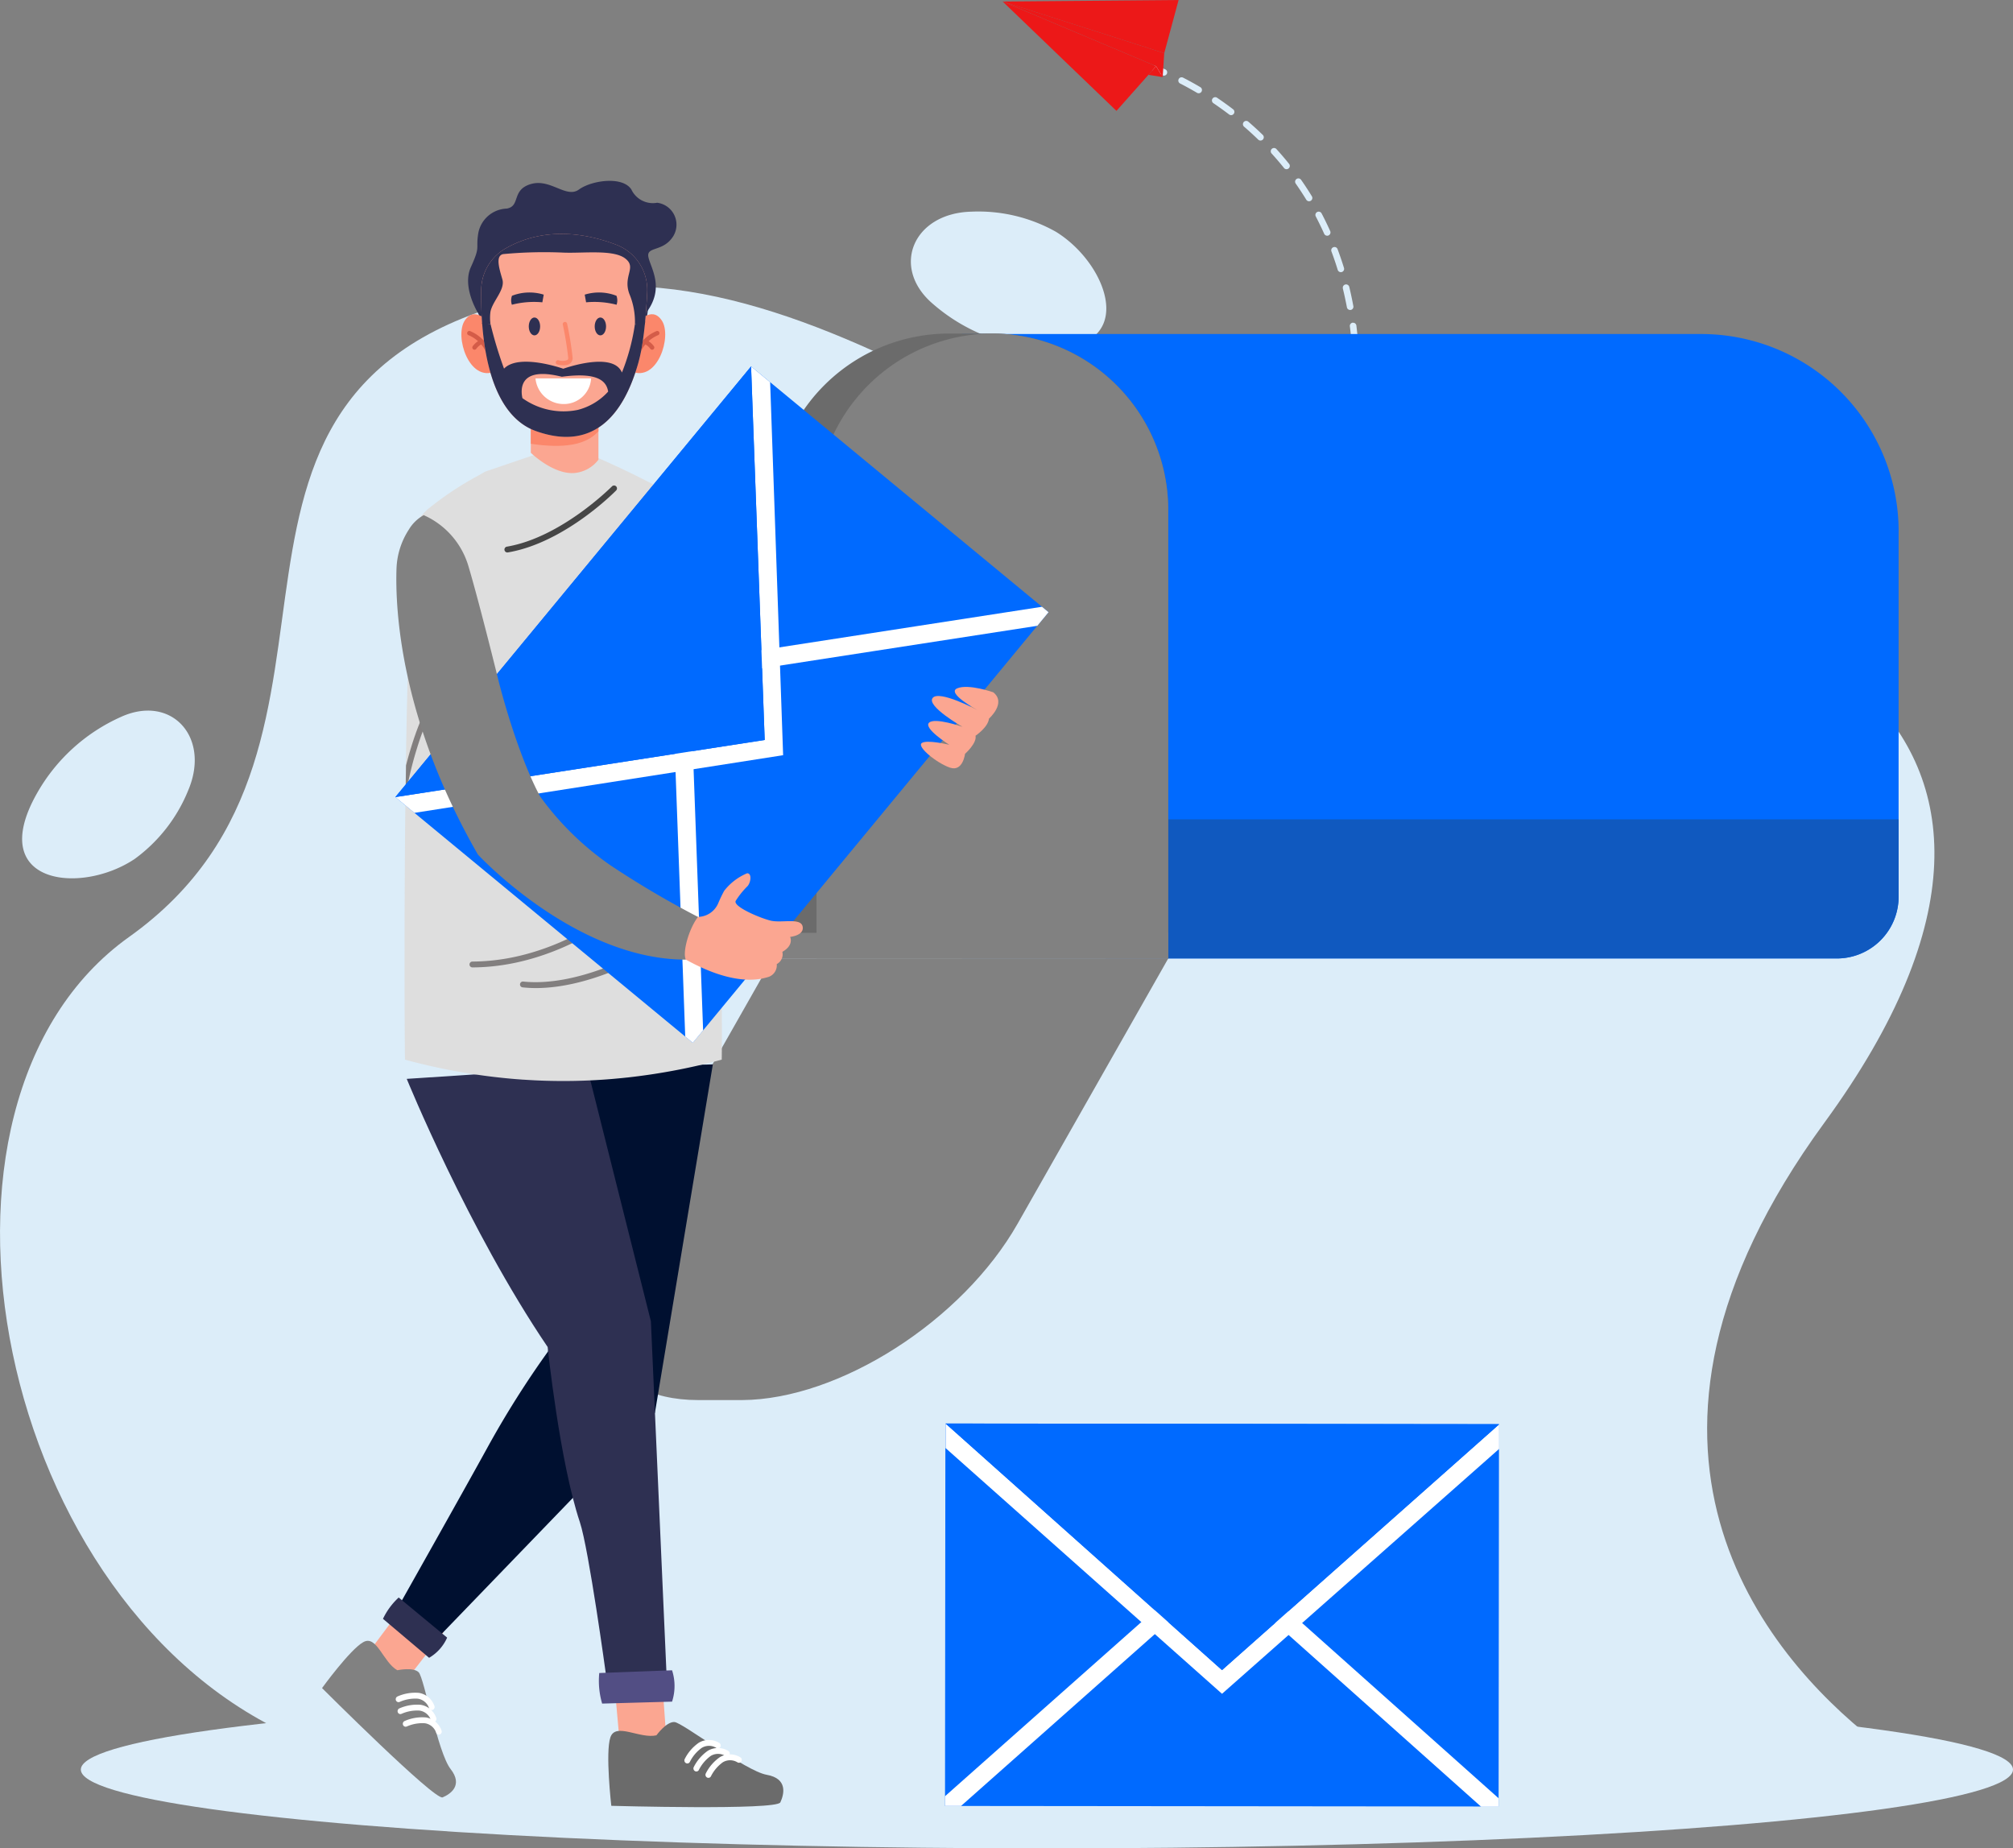 <svg xmlns="http://www.w3.org/2000/svg" width="196.999" height="180.883" viewBox="0 0 196.999 180.883">
  <rect x="0" y="0" width="196.999" height="180.883" fill="#808080" stroke="none"/>
  <g id="OBJECTS" transform="translate(-31.577 -71.043)">
    <g id="Group_1" data-name="Group 1" transform="translate(31.577 91.75)">
      <path id="Path_1" data-name="Path 1" d="M214.855,272.644c-10.34-8.181-28.025-28.483-4.736-60.351,28.8-39.409-5.691-55.578-38.749-53.891-26.6,1.358-56.528-33.463-86.386-27.239-39.631,8.26-13.9,43.8-40.77,62.95C21.3,210.443,31.136,260.2,60.961,272.644Z" transform="translate(-31.577 -123.134)" fill="#dcedf9"/>
      <path id="Path_3" data-name="Path 3" d="M229.209,114.975c-5.687.151-7.9,5.444-3.792,8.988a17.746,17.746,0,0,0,10.272,4.343c10.138.828,7.216-8.047,1.793-11.372A15.5,15.5,0,0,0,229.209,114.975Z" transform="translate(-134.162 -114.968)" fill="#dcedf9"/>
      <path id="Path_4" data-name="Path 4" d="M52.418,223.405c2.236-5.231-1.649-9.454-6.585-7.2a17.748,17.748,0,0,0-8.235,7.521c-4.985,8.866,4.3,9.917,9.585,6.377A15.508,15.508,0,0,0,52.418,223.405Z" transform="translate(-34.007 -166.75)" fill="#dcedf9"/>
    </g>
    <ellipse id="Ellipse_1" data-name="Ellipse 1" cx="94.544" cy="7.712" rx="94.544" ry="7.712" transform="translate(39.488 236.502)" fill="#dcedf9"/>
    <g id="Group_16" data-name="Group 16" transform="translate(124.059 210.349)">
      <rect id="Rectangle_2" data-name="Rectangle 2" width="37.424" height="54.177" transform="matrix(0.001, -1, 1, 0.001, 0, 37.424)" fill="#006aff"/>
      <path id="Path_15" data-name="Path 15" d="M285.4,358.518l0,2.4-27.121,23.969-27.054-24.047,0-2.4,27.052,24.129Z" transform="translate(-231.17 -358.438)" fill="#fff"/>
      <g id="Group_13" data-name="Group 13" transform="translate(0 18.086)">
        <path id="Path_16" data-name="Path 16" d="M253.009,398.115l-20.326,18.027-1.569,0v-.954L251.844,396.8Z" transform="translate(-231.114 -396.802)" fill="#fff"/>
      </g>
      <g id="Group_15" data-name="Group 15" transform="translate(32.192 18.104)">
        <g id="Group_14" data-name="Group 14">
          <path id="Path_17" data-name="Path 17" d="M321.389,415.411v.827l-1.711,0L299.4,398.151l1.169-1.31Z" transform="translate(-299.402 -396.841)" fill="#fff"/>
        </g>
      </g>
      <path id="Path_18" data-name="Path 18" d="M231.225,358.436l27.054,24.131L285.4,358.514Z" transform="translate(-231.172 -358.436)" fill="#006aff"/>
    </g>
    <g id="Group_22" data-name="Group 22" transform="translate(129.702 71.043)">
      <g id="Group_19" data-name="Group 19" transform="translate(14.566 6.411)">
        <g id="Group_17" data-name="Group 17">
          <path id="Path_19" data-name="Path 19" d="M275.029,85.632a.319.319,0,0,1-.158-.024c-.549-.231-.871-.339-.874-.341a.321.321,0,0,1,.2-.609c.014,0,.345.116.92.358a.321.321,0,0,1-.092.615Z" transform="translate(-273.778 -84.642)" fill="#dcedf9"/>
        </g>
        <g id="Group_18" data-name="Group 18" transform="translate(2.624 1.157)">
          <path id="Path_20" data-name="Path 20" d="M311.119,122.786c.218.582.422,1.183.608,1.786a.322.322,0,0,0,.34.225.308.308,0,0,0,.061-.012.321.321,0,0,0,.213-.4c-.189-.615-.4-1.228-.62-1.822a.321.321,0,1,0-.6.225Z" transform="translate(-296.129 -105.732)" fill="#dcedf9"/>
          <path id="Path_21" data-name="Path 21" d="M313.482,130.473c.147.6.28,1.224.4,1.846a.321.321,0,0,0,.349.261l.025,0a.321.321,0,0,0,.257-.374c-.117-.634-.253-1.266-.4-1.881a.321.321,0,0,0-.624.152Z" transform="translate(-297.384 -109.816)" fill="#dcedf9"/>
          <path id="Path_22" data-name="Path 22" d="M315.951,148.63a.322.322,0,0,0,.287-.314c.009-.644.005-1.291-.014-1.921a.321.321,0,0,0-.642.019c.019.621.023,1.258.014,1.892a.32.32,0,0,0,.316.326Z" transform="translate(-298.499 -118.276)" fill="#dcedf9"/>
          <path id="Path_23" data-name="Path 23" d="M315.227,138.024a.321.321,0,0,0-.277.36c.037.29.072.584.1.872.035.333.066.672.093,1.008a.321.321,0,0,0,.345.3h.008a.32.32,0,0,0,.286-.344c-.027-.342-.058-.687-.094-1.025-.031-.294-.066-.592-.1-.887a.321.321,0,0,0-.352-.278Z" transform="translate(-298.163 -114.015)" fill="#dcedf9"/>
          <path id="Path_24" data-name="Path 24" d="M308.657,117.142a.322.322,0,0,0,.327.188.33.33,0,0,0,.1-.026.322.322,0,0,0,.162-.424c-.262-.585-.545-1.168-.842-1.732a.321.321,0,1,0-.569.3C308.123,116,308.4,116.57,308.657,117.142Z" transform="translate(-294.383 -101.833)" fill="#dcedf9"/>
          <path id="Path_25" data-name="Path 25" d="M279.518,87.7c.552.282,1.108.589,1.654.912a.321.321,0,0,0,.327-.553c-.557-.33-1.125-.643-1.689-.931a.321.321,0,0,0-.292.572Z" transform="translate(-279.343 -87.097)" fill="#dcedf9"/>
          <path id="Path_26" data-name="Path 26" d="M287.985,92.9a.321.321,0,1,0,.389-.51c-.508-.388-1.035-.766-1.565-1.124a.321.321,0,0,0-.359.532C286.97,92.152,287.486,92.523,287.985,92.9Z" transform="translate(-283.025 -89.274)" fill="#dcedf9"/>
          <path id="Path_27" data-name="Path 27" d="M294.241,97.964a.321.321,0,0,0,.448-.46c-.457-.444-.935-.882-1.421-1.3a.321.321,0,0,0-.419.486C293.326,97.1,293.794,97.529,294.241,97.964Z" transform="translate(-286.423 -91.869)" fill="#dcedf9"/>
          <path id="Path_28" data-name="Path 28" d="M299.841,103.737a.321.321,0,0,0,.5-.4c-.4-.5-.82-.991-1.251-1.466a.321.321,0,0,0-.475.432C299.038,102.766,299.45,103.249,299.841,103.737Z" transform="translate(-289.487 -94.85)" fill="#dcedf9"/>
          <path id="Path_29" data-name="Path 29" d="M304.677,110.16a.322.322,0,0,0,.308.152.328.328,0,0,0,.133-.045.321.321,0,0,0,.107-.442c-.333-.546-.688-1.088-1.055-1.611a.321.321,0,1,0-.526.369C304,109.095,304.351,109.625,304.677,110.16Z" transform="translate(-292.157 -98.187)" fill="#dcedf9"/>
        </g>
      </g>
      <g id="Group_21" data-name="Group 21">
        <g id="Group_20" data-name="Group 20">
          <path id="Path_30" data-name="Path 30" d="M258.69,76.247l1.405-5.2-17.216.148Z" transform="translate(-242.879 -71.043)" fill="#ec1818"/>
          <path id="Path_31" data-name="Path 31" d="M242.879,71.356l14.975,6.313.04.017.644,1.067.152-2.341Z" transform="translate(-242.879 -71.209)" fill="#ec1818"/>
          <path id="Path_32" data-name="Path 32" d="M274.532,85.851l-1.4-.22.751-.847Z" transform="translate(-258.873 -78.306)" fill="#ec1818"/>
          <path id="Path_33" data-name="Path 33" d="M256.01,76.892l1.885.794-3.881,4.373-11.134-10.7Z" transform="translate(-242.879 -71.209)" fill="#ec1818"/>
        </g>
      </g>
    </g>
    <g id="Group_89" data-name="Group 89" transform="translate(89.855 103.685)">
      <g id="Group_84" data-name="Group 84" transform="translate(0 0)">
        <path id="Path_56" data-name="Path 56" d="M328.318,156.193v35.739a6.045,6.045,0,0,1-6.045,6.045h-85.62V136.871H309a19.32,19.32,0,0,1,19.322,19.322Z" transform="translate(-200.792 -136.825)" fill="#006aff"/>
        <path id="Path_57" data-name="Path 57" d="M344.07,237.617v7.568a6.045,6.045,0,0,1-6.045,6.045H266.452V237.617Z" transform="translate(-216.543 -190.078)" fill="#1059bf"/>
        <path id="Path_58" data-name="Path 58" d="M236.067,154.035v43.89H197.355v-43.89a17.261,17.261,0,0,1,17.262-17.262h4.3A17.261,17.261,0,0,1,236.067,154.035Z" transform="translate(-180.019 -136.773)" fill="#6b6b6b"/>
        <path id="Path_59" data-name="Path 59" d="M240.884,154.035v43.89H206.467v-43.89a17.262,17.262,0,0,1,17.155-17.262h.107A17.261,17.261,0,0,1,240.884,154.035Z" transform="translate(-184.836 -136.773)" fill="#818181"/>
        <g id="Group_83" data-name="Group 83" transform="translate(0 58.643)">
          <path id="Path_60" data-name="Path 60" d="M177.915,266.492l-14.741,25.956c-5.415,9.534-2.075,17.262,7.458,17.262h4.3c9.518-.058,21.564-7.763,26.959-17.262l14.742-25.956Z" transform="translate(-160.581 -263.984)" fill="#818181"/>
          <rect id="Rectangle_5" data-name="Rectangle 5" width="38.712" height="2.508" transform="translate(17.336)" fill="#818181"/>
        </g>
      </g>
    </g>
    <g id="Group_137" data-name="Group 137" transform="translate(63.094 88.737)">
      <g id="Group_136" data-name="Group 136">
        <path id="Path_66" data-name="Path 66" d="M171.792,188.874a21.307,21.307,0,0,0,13.186,14.287,30.387,30.387,0,0,0,9.076-3.446,27.371,27.371,0,0,1-1.486-5.972c-3.726,1.037-6.943,1.591-6.943,1.591-7.865-3.645-12.634-21.093-12.634-21.093C168.316,178.678,171.792,188.874,171.792,188.874Z" transform="translate(-137.162 -142.349)" fill="#007fe9"/>
        <g id="Group_96" data-name="Group 96" transform="translate(0 139.161)">
          <path id="Path_67" data-name="Path 67" d="M113.338,395.663l-3.327,4.451a7.108,7.108,0,0,0,3.072,3.523l3.98-5.121Z" transform="translate(-105.162 -395.663)" fill="#fba691"/>
          <g id="Group_95" data-name="Group 95" transform="translate(0 3.72)">
            <g id="Group_90" data-name="Group 90">
              <path id="Path_68" data-name="Path 68" d="M107.093,406.43s1.557-.336,2.089.2,1.869,7.86,3.12,9.462-.008,2.453-.778,2.778-11.8-10.694-11.8-10.694,2.727-3.767,4.041-4.5S105.7,405.654,107.093,406.43Z" transform="translate(-99.725 -403.555)" fill="#818181"/>
            </g>
            <g id="Group_94" data-name="Group 94" transform="translate(7.21 5.053)">
              <g id="Group_91" data-name="Group 91" transform="translate(0.182 1.171)">
                <path id="Path_69" data-name="Path 69" d="M115.587,417.683a.281.281,0,0,1-.16-.157.3.3,0,0,1,.151-.381,4.271,4.271,0,0,1,2.1-.351A1.937,1.937,0,0,1,119.2,418.1a.294.294,0,0,1-.195.36.278.278,0,0,1-.348-.2,1.379,1.379,0,0,0-1.088-.9,3.773,3.773,0,0,0-1.774.313A.276.276,0,0,1,115.587,417.683Z" transform="translate(-115.406 -416.759)" fill="#fff"/>
              </g>
              <g id="Group_92" data-name="Group 92">
                <path id="Path_70" data-name="Path 70" d="M115.2,415.2a.281.281,0,0,1-.159-.157.3.3,0,0,1,.151-.381,4.265,4.265,0,0,1,2.1-.351,1.936,1.936,0,0,1,1.525,1.308.3.3,0,0,1-.195.36.278.278,0,0,1-.348-.2,1.381,1.381,0,0,0-1.088-.9,3.757,3.757,0,0,0-1.774.313A.275.275,0,0,1,115.2,415.2Z" transform="translate(-115.02 -414.274)" fill="#fff"/>
              </g>
              <g id="Group_93" data-name="Group 93" transform="translate(0.692 2.404)">
                <path id="Path_71" data-name="Path 71" d="M116.669,420.3a.281.281,0,0,1-.159-.156.3.3,0,0,1,.151-.381,4.27,4.27,0,0,1,2.1-.351,1.934,1.934,0,0,1,1.525,1.308.294.294,0,0,1-.194.36.277.277,0,0,1-.348-.2,1.382,1.382,0,0,0-1.089-.9,3.758,3.758,0,0,0-1.773.313A.274.274,0,0,1,116.669,420.3Z" transform="translate(-116.487 -419.374)" fill="#fff"/>
              </g>
            </g>
          </g>
        </g>
        <g id="Group_103" data-name="Group 103" transform="translate(28.014 146.432)">
          <path id="Path_72" data-name="Path 72" d="M160.364,411.458l.5,5.534a7.11,7.11,0,0,0,4.64.563l-.468-6.469Z" transform="translate(-159.792 -411.087)" fill="#fba691"/>
          <g id="Group_102" data-name="Group 102" transform="translate(0 4.388)">
            <g id="Group_97" data-name="Group 97">
              <path id="Path_73" data-name="Path 73" d="M163.859,421.7s.973-1.347,1.762-1.3,6.94,4.793,9.028,5.162,1.707,1.909,1.336,2.7-16.542.337-16.542.337-.6-5.22-.087-6.706S162.234,422.072,163.859,421.7Z" transform="translate(-159.15 -420.396)" fill="#6b6b6b"/>
            </g>
            <g id="Group_101" data-name="Group 101" transform="translate(7.444 1.76)">
              <g id="Group_98" data-name="Group 98" transform="translate(0.887 0.786)">
                <path id="Path_74" data-name="Path 74" d="M177.2,428.078a.28.28,0,0,1-.223-.019.3.3,0,0,1-.127-.389,4.271,4.271,0,0,1,1.392-1.609,1.939,1.939,0,0,1,2.009.034.294.294,0,0,1,.08.4.277.277,0,0,1-.393.071,1.381,1.381,0,0,0-1.414,0,3.781,3.781,0,0,0-1.167,1.372A.272.272,0,0,1,177.2,428.078Z" transform="translate(-176.823 -425.797)" fill="#fff"/>
              </g>
              <g id="Group_99" data-name="Group 99">
                <path id="Path_75" data-name="Path 75" d="M175.32,426.411a.279.279,0,0,1-.223-.019.3.3,0,0,1-.127-.39,4.274,4.274,0,0,1,1.392-1.609,1.937,1.937,0,0,1,2.01.034.294.294,0,0,1,.08.4.277.277,0,0,1-.393.071,1.381,1.381,0,0,0-1.414,0,3.755,3.755,0,0,0-1.166,1.372A.276.276,0,0,1,175.32,426.411Z" transform="translate(-174.941 -424.129)" fill="#fff"/>
              </g>
              <g id="Group_100" data-name="Group 100" transform="translate(2.066 1.41)">
                <path id="Path_76" data-name="Path 76" d="M179.7,429.4a.279.279,0,0,1-.223-.019.3.3,0,0,1-.126-.39,4.27,4.27,0,0,1,1.392-1.609,1.936,1.936,0,0,1,2.009.034.294.294,0,0,1,.08.4.277.277,0,0,1-.393.072,1.381,1.381,0,0,0-1.414,0,3.759,3.759,0,0,0-1.166,1.372A.274.274,0,0,1,179.7,429.4Z" transform="translate(-179.324 -427.119)" fill="#fff"/>
              </g>
            </g>
          </g>
        </g>
        <g id="Group_104" data-name="Group 104" transform="translate(5.961 86.464)">
          <path id="Path_77" data-name="Path 77" d="M133.5,284.147l-3.361,27.814a92.979,92.979,0,0,0-5.889,9.326c-2.412,4.394-8.84,15.795-8.84,15.795l3.888,2.964,21.293-22.066,5.669-34.1Z" transform="translate(-113.977 -283.876)" fill="#001030"/>
          <path id="Path_78" data-name="Path 78" d="M118.65,398.476a4.293,4.293,0,0,1-1.764,1.975l-4.515-3.813a6.809,6.809,0,0,1,1.539-2.088Z" transform="translate(-112.37 -342.377)" fill="#2e3052"/>
        </g>
        <g id="Group_105" data-name="Group 105" transform="translate(8.288 86.725)">
          <path id="Path_79" data-name="Path 79" d="M117.306,285.59s6,14.743,13.79,26.239c0,0,1.163,11.188,3.154,17.145.871,2.608,2.559,14.964,2.559,14.964l5.912-.269L141.2,309.314l-6.254-24.883Z" transform="translate(-117.306 -284.431)" fill="#2e3052"/>
          <path id="Path_80" data-name="Path 80" d="M164.356,409.662a4.973,4.973,0,0,1,0,3.068l-6.842.191a7.878,7.878,0,0,1-.283-2.991Z" transform="translate(-138.391 -350.627)" fill="#524e84"/>
        </g>
        <g id="Group_114" data-name="Group 114" transform="translate(8.084 26.649)">
          <g id="Group_109" data-name="Group 109">
            <g id="Group_108" data-name="Group 108">
              <g id="Group_107" data-name="Group 107">
                <g id="Group_106" data-name="Group 106">
                  <path id="Path_81" data-name="Path 81" d="M144.619,168.243c.891,1.112,2.679,12.444,2.959,23.947.007.265.013.53.02.794q.043,1.826.079,3.664.037,1.811.066,3.608c.032,1.957.061,3.883.084,5.739,0,.211,0,.42.007.63.022,1.809.039,3.544.052,5.164q0,.318,0,.63c.019,2.432.031,4.585.032,6.314h0c0,.242,0,.472,0,.7,0,1.209,0,2.168-.012,2.814a60.723,60.723,0,0,1-8.589,1.673l-.228.027-.381.045-.1.009c-.5.055-.991.1-1.489.143a57.509,57.509,0,0,1-7.383.133c-.216-.01-.43-.022-.647-.035-.192-.01-.387-.022-.582-.036-.087,0-.175-.01-.263-.017l-.491-.036a59.916,59.916,0,0,1-10.848-1.905c-.019-1.424-.036-4.325-.042-8.067,0-.205,0-.413,0-.624,0-4.128.012-9.194.061-14.41,0-.413.008-.825.014-1.239q.007-.718.015-1.442c0-.081,0-.163,0-.244,0-.113,0-.225.006-.339,0-.227,0-.455.009-.68,0-.33.008-.66.015-.988,0-.25.007-.5.01-.75.007-.5.016-.994.023-1.488.175-10.356.524-19.874,1.19-22.3a1.777,1.777,0,0,1,.192-.484,3.071,3.071,0,0,1,.257-.329,5.627,5.627,0,0,1,.43-.435,31.216,31.216,0,0,1,4.984-3.332l.682-.391c.034-.019,5.3-1.8,5.335-1.815l5.509.386S143.309,166.609,144.619,168.243Z" transform="translate(-116.875 -162.894)" fill="#dedede"/>
                </g>
              </g>
            </g>
          </g>
          <g id="Group_110" data-name="Group 110" transform="translate(0.09 19.982)">
            <path id="Path_82" data-name="Path 82" d="M122.49,205.569a.287.287,0,0,0-.514-.175,28.472,28.472,0,0,0-4.34,8.61c-.2.645-.377,1.271-.528,1.866,0,.25-.007.5-.01.75-.006.328-.01.657-.015.988,0,.225-.007.453-.009.68,0,.114,0,.227-.006.339,0,.081,0,.163,0,.244a34.794,34.794,0,0,1,1.121-4.711,27.878,27.878,0,0,1,4.246-8.418.287.287,0,0,0,.058-.172Z" transform="translate(-117.066 -205.281)" fill="#827f7f"/>
          </g>
          <g id="Group_111" data-name="Group 111" transform="translate(6.35 39.898)">
            <path id="Path_83" data-name="Path 83" d="M130.63,257.96h0c5.95-.026,11.028-2.734,14.24-5a32.6,32.6,0,0,0,5.6-4.96.286.286,0,1,0-.438-.369,32,32,0,0,1-5.506,4.87c-3.143,2.215-8.1,4.861-13.9,4.886a.286.286,0,0,0,0,.573Z" transform="translate(-130.344 -247.53)" fill="#827f7f"/>
          </g>
          <g id="Group_112" data-name="Group 112" transform="translate(11.289 48.739)">
            <path id="Path_84" data-name="Path 84" d="M142.37,269.895c5.163,0,10.311-2.942,10.545-3.077a.286.286,0,1,0-.287-.5c-.061.035-6.118,3.495-11.49,2.939a.283.283,0,0,0-.314.255.286.286,0,0,0,.255.314A12.519,12.519,0,0,0,142.37,269.895Z" transform="translate(-140.823 -266.284)" fill="#827f7f"/>
          </g>
          <g id="Group_113" data-name="Group 113" transform="translate(9.763 3.167)">
            <path id="Path_85" data-name="Path 85" d="M139.179,175.882c4.975-1.379,9.15-5.59,9.34-5.783a.286.286,0,0,0-.409-.4c-.049.049-4.963,5-10.287,5.9a.286.286,0,0,0,.1.564A12.536,12.536,0,0,0,139.179,175.882Z" transform="translate(-137.584 -169.613)" fill="#464646"/>
          </g>
        </g>
        <g id="Group_126" data-name="Group 126" transform="translate(13.634)">
          <g id="Group_125" data-name="Group 125">
            <path id="Path_86" data-name="Path 86" d="M132.134,123.443c0,5.03,3.1,8.5,8.127,8.5s8.536-3.727,8.536-8.757-2.978-8.841-8.009-8.841C134.756,114.342,132.134,118.414,132.134,123.443Z" transform="translate(-130.49 -111.624)" fill="#2e3052"/>
            <path id="Path_87" data-name="Path 87" d="M131.144,121.73s-1.758-2.658-.828-4.707c.962-2.121.474-1.657.713-3.249a2.937,2.937,0,0,1,2.789-2.479c1.39-.23.437-1.829,2.364-2.4s3.469,1.436,4.708.535,4.28-1.344,5.135,0a2.323,2.323,0,0,0,2.525,1.292,2.164,2.164,0,0,1,1.574,3.269c-.992,1.592-2.663.96-2.432,2.056s1.643,3.028-.251,5.483C146.869,122.269,131.144,121.73,131.144,121.73Z" transform="translate(-129.386 -108.576)" fill="#2e3052"/>
            <g id="Group_117" data-name="Group 117" transform="translate(0 13.053)">
              <path id="Path_88" data-name="Path 88" d="M131.422,137.2s-1.4-1.863-2.437-.322.43,6.092,2.975,4.981Z" transform="translate(-128.648 -136.265)" fill="#fb876b"/>
              <g id="Group_115" data-name="Group 115" transform="translate(0.546 1.631)">
                <path id="Path_89" data-name="Path 89" d="M132.015,142.279a.215.215,0,0,1-.207-.157,3.322,3.322,0,0,0-1.864-1.98.215.215,0,0,1,.152-.4,3.7,3.7,0,0,1,2.127,2.266.215.215,0,0,1-.149.265A.21.21,0,0,1,132.015,142.279Z" transform="translate(-129.805 -139.726)" fill="#d45c48"/>
              </g>
              <g id="Group_116" data-name="Group 116" transform="translate(1.072 2.476)">
                <path id="Path_90" data-name="Path 90" d="M131.135,142.519a.21.21,0,0,1-.116-.034.215.215,0,0,1-.065-.3,1.962,1.962,0,0,1,.807-.651.215.215,0,1,1,.176.393,1.548,1.548,0,0,0-.621.491A.216.216,0,0,1,131.135,142.519Z" transform="translate(-130.921 -141.518)" fill="#d45c48"/>
              </g>
            </g>
            <g id="Group_123" data-name="Group 123" transform="translate(16.639 13.053)">
              <path id="Path_91" data-name="Path 91" d="M164.481,137.2s1.4-1.863,2.437-.322-.43,6.092-2.974,4.981Z" transform="translate(-163.944 -136.265)" fill="#fb876b"/>
              <g id="Group_120" data-name="Group 120" transform="translate(0.34 1.631)">
                <g id="Group_119" data-name="Group 119">
                  <g id="Group_118" data-name="Group 118">
                    <path id="Path_92" data-name="Path 92" d="M164.881,142.279a.214.214,0,0,0,.207-.157,3.324,3.324,0,0,1,1.865-1.98.215.215,0,0,0-.152-.4,3.7,3.7,0,0,0-2.127,2.266.215.215,0,0,0,.149.265A.2.2,0,0,0,164.881,142.279Z" transform="translate(-164.666 -139.726)" fill="#d45c48"/>
                  </g>
                </g>
              </g>
              <g id="Group_122" data-name="Group 122" transform="translate(1.096 2.476)">
                <g id="Group_121" data-name="Group 121">
                  <path id="Path_93" data-name="Path 93" d="M167.2,142.519a.211.211,0,0,0,.116-.034.215.215,0,0,0,.064-.3,1.961,1.961,0,0,0-.807-.651.215.215,0,0,0-.175.393,1.552,1.552,0,0,1,.621.491A.215.215,0,0,0,167.2,142.519Z" transform="translate(-166.268 -141.518)" fill="#d45c48"/>
                </g>
              </g>
            </g>
            <path id="Path_94" data-name="Path 94" d="M149.684,156.314V161.1a3.315,3.315,0,0,1-2.247,1.294c-2.1.248-4.372-1.969-4.372-1.969v-3.795Z" transform="translate(-136.269 -133.81)" fill="#fba691"/>
            <path id="Path_95" data-name="Path 95" d="M149.684,156.314v2.008c-1.225,1.359-3.4,1.7-6.619,1.223v-2.913Z" transform="translate(-136.269 -133.81)" fill="#fb876b"/>
            <path id="Path_96" data-name="Path 96" d="M132.856,128.3q.028.393.066.8c.068.674.159,1.367.282,2.056,0,.025.008.048.012.069.608,3.338,1.974,6.618,4.919,7.67,6.67,2.381,9.052-3.338,10.005-6.672.1-.37.2-.782.284-1.221,0-.017.006-.035.011-.056.092-.494.173-1.019.24-1.561.051-.4.094-.808.133-1.219.1-1,.16-2,.2-2.882a4.706,4.706,0,0,0-3.015-4.619c-2.736-1.052-6.89-1.885-10.826.347a4.725,4.725,0,0,0-2.4,4.021C132.754,125.954,132.768,127.086,132.856,128.3Z" transform="translate(-130.824 -114.403)" fill="#fba691"/>
            <path id="Path_97" data-name="Path 97" d="M132.958,137.909q.028.393.066.8c.068.674.159,1.367.282,2.056,0,.025.008.048.012.069.608,3.338,1.974,6.618,4.919,7.67,6.67,2.381,9.052-3.338,10.005-6.672.1-.37.2-.782.284-1.221,0-.017.006-.035.011-.056.092-.494.173-1.019.24-1.561.051-.4.094-.808.133-1.219l-1,.261a20.563,20.563,0,0,1-1.272,4.735c-.874-2.135-5.737-.372-5.737-.372s-4.336-1.541-5.8-.009a40.3,40.3,0,0,1-1.319-4.354Zm7.8,5.276c3.5-.479,4.369.415,4.533,1.451a6.016,6.016,0,0,1-2.981,1.792,6.916,6.916,0,0,1-5.409-1.151C136.726,144.471,136.524,142.117,140.762,143.185Z" transform="translate(-130.926 -124.008)" fill="#2e3052"/>
            <path id="Path_98" data-name="Path 98" d="M143.751,137.827c0,.483-.249.874-.556.874s-.556-.391-.556-.874.249-.875.556-.875S143.751,137.344,143.751,137.827Z" transform="translate(-136.043 -123.575)" fill="#2e3052"/>
            <path id="Path_99" data-name="Path 99" d="M157.438,137.827c0,.483-.249.874-.556.874s-.556-.391-.556-.874.249-.875.556-.875S157.438,137.344,157.438,137.827Z" transform="translate(-143.278 -123.575)" fill="#2e3052"/>
            <path id="Path_100" data-name="Path 100" d="M157.362,132.055a4.722,4.722,0,0,0-3.106-.11l.135.751a8.651,8.651,0,0,1,2.982.237A1.3,1.3,0,0,0,157.362,132.055Z" transform="translate(-142.184 -120.805)" fill="#2e3052"/>
            <path id="Path_101" data-name="Path 101" d="M139.065,132.055a4.722,4.722,0,0,1,3.106-.11l-.135.751a8.652,8.652,0,0,0-2.982.237A1.3,1.3,0,0,1,139.065,132.055Z" transform="translate(-134.111 -120.805)" fill="#2e3052"/>
            <g id="Group_124" data-name="Group 124" transform="translate(9.243 13.814)">
              <path id="Path_102" data-name="Path 102" d="M149.2,142.11a2.278,2.278,0,0,1-.792-.068.215.215,0,0,1,.113-.415,1.288,1.288,0,0,0,.866-.024.234.234,0,0,0,.081-.212,32.546,32.546,0,0,0-.529-3.253.215.215,0,1,1,.421-.087,31.824,31.824,0,0,1,.538,3.332.657.657,0,0,1-.247.559A.9.9,0,0,1,149.2,142.11Z" transform="translate(-148.254 -137.88)" fill="#fb876b"/>
            </g>
            <path id="Path_103" data-name="Path 103" d="M144.035,149.589a2.768,2.768,0,0,0,2.727,2.511,2.666,2.666,0,0,0,2.716-2.511Z" transform="translate(-136.781 -130.255)" fill="#fff"/>
            <path id="Path_104" data-name="Path 104" d="M148.783,128.427h-.974a7.055,7.055,0,0,0-.541-2.948c-.666-1.786.751-2.574-.4-3.469s-4-.512-5.982-.577a42.549,42.549,0,0,0-5.982.144c-.78.178-.353,1.474-.066,2.478s-.957,2.111-1.165,3.15a4.57,4.57,0,0,0,0,1.221h-.812c-.1-1.264-.111-2.44-.093-3.395a4.724,4.724,0,0,1,2.4-4.021c3.937-2.232,8.091-1.4,10.826-.348a4.71,4.71,0,0,1,3.017,4.621C148.965,126.248,148.894,127.344,148.783,128.427Z" transform="translate(-130.824 -114.403)" fill="#2e3052"/>
          </g>
        </g>
        <g id="Group_130" data-name="Group 130" transform="translate(7.172 18.165)">
          <rect id="Rectangle_8" data-name="Rectangle 8" width="54.663" height="37.759" transform="translate(0.001 42.143) rotate(-50.441)" fill="#006aff"/>
          <path id="Path_105" data-name="Path 105" d="M149.755,147.115l1.866,1.542,1.27,36.5L116.809,190.8l-1.866-1.542,36.145-5.59Z" transform="translate(-114.941 -147.113)" fill="#fff"/>
          <g id="Group_127" data-name="Group 127" transform="translate(27.35 37.577)">
            <path id="Path_106" data-name="Path 106" d="M174.725,226.822l1,27.394-1.008,1.221-.742-.613-1.02-27.936Z" transform="translate(-172.955 -226.822)" fill="#fff"/>
          </g>
          <g id="Group_129" data-name="Group 129" transform="translate(35.466 23.516)">
            <g id="Group_128" data-name="Group 128">
              <path id="Path_107" data-name="Path 107" d="M217.988,197l.644.532-1.1,1.331-27.09,4.188-.27-1.75Z" transform="translate(-190.172 -196.996)" fill="#fff"/>
            </g>
          </g>
          <path id="Path_108" data-name="Path 108" d="M114.938,189.256l36.147-5.59-1.334-36.553Z" transform="translate(-114.938 -147.112)" fill="#006aff"/>
        </g>
        <g id="Group_135" data-name="Group 135" transform="translate(7.27 32.719)">
          <path id="Path_109" data-name="Path 109" d="M174.44,254.267h1a2.194,2.194,0,0,0,1.982-1.33,13.058,13.058,0,0,1,.587-1.226A5.539,5.539,0,0,1,180.245,250c.48-.032.391.861.052,1.252a8.034,8.034,0,0,0-1.161,1.442c-.287.553,2.348,1.675,3.418,1.936s2.948-.313,3.131.574-1.226,1.018-1.226,1.018.412.8-.757,1.461a1.08,1.08,0,0,1-.548,1.2,1.207,1.207,0,0,1-.792,1.252c-.878.261-3.617,1.055-8.992-2.206Z" transform="translate(-145.924 -214.951)" fill="#fba691"/>
          <g id="Group_134" data-name="Group 134">
            <g id="Group_133" data-name="Group 133">
              <g id="Group_132" data-name="Group 132">
                <g id="Group_131" data-name="Group 131">
                  <path id="Path_110" data-name="Path 110" d="M125.222,192.149c2.029,7.668,4.019,11.058,4.019,11.058a28.352,28.352,0,0,0,6.955,6.77,91.239,91.239,0,0,0,8.472,4.988c-.9,1.171-1.537,3.486-1.189,4.179-10.856,0-20.35-10.285-20.35-10.285-7.6-13.219-8.091-23.984-7.967-27.906a7.486,7.486,0,0,1,1.206-3.887,3.887,3.887,0,0,1,1.46-1.418,7.911,7.911,0,0,1,4.388,5.034C123.348,184.5,125.222,192.149,125.222,192.149Z" transform="translate(-115.148 -175.648)" fill="#818181"/>
                </g>
              </g>
            </g>
          </g>
        </g>
        <path id="Path_111" data-name="Path 111" d="M231.132,211.5s-2.415-.854-3.525-.392,1.966,2.127,1.966,2.127-3.728-1.984-4.372-1.185,2.923,2.831,2.923,2.831-2.731-.96-3.285-.4,1.991,2.155,1.991,2.155-2.241-.541-2.709-.161,1.519,1.977,2.78,2.4,1.465-1.353,1.465-1.353,1.186-1.045,1.028-1.77c0,0,1.231-.83,1.318-1.678C230.711,214.074,232.448,212.545,231.132,211.5Z" transform="translate(-165.443 -161.445)" fill="#fba691"/>
      </g>
    </g>
  </g>
</svg>
